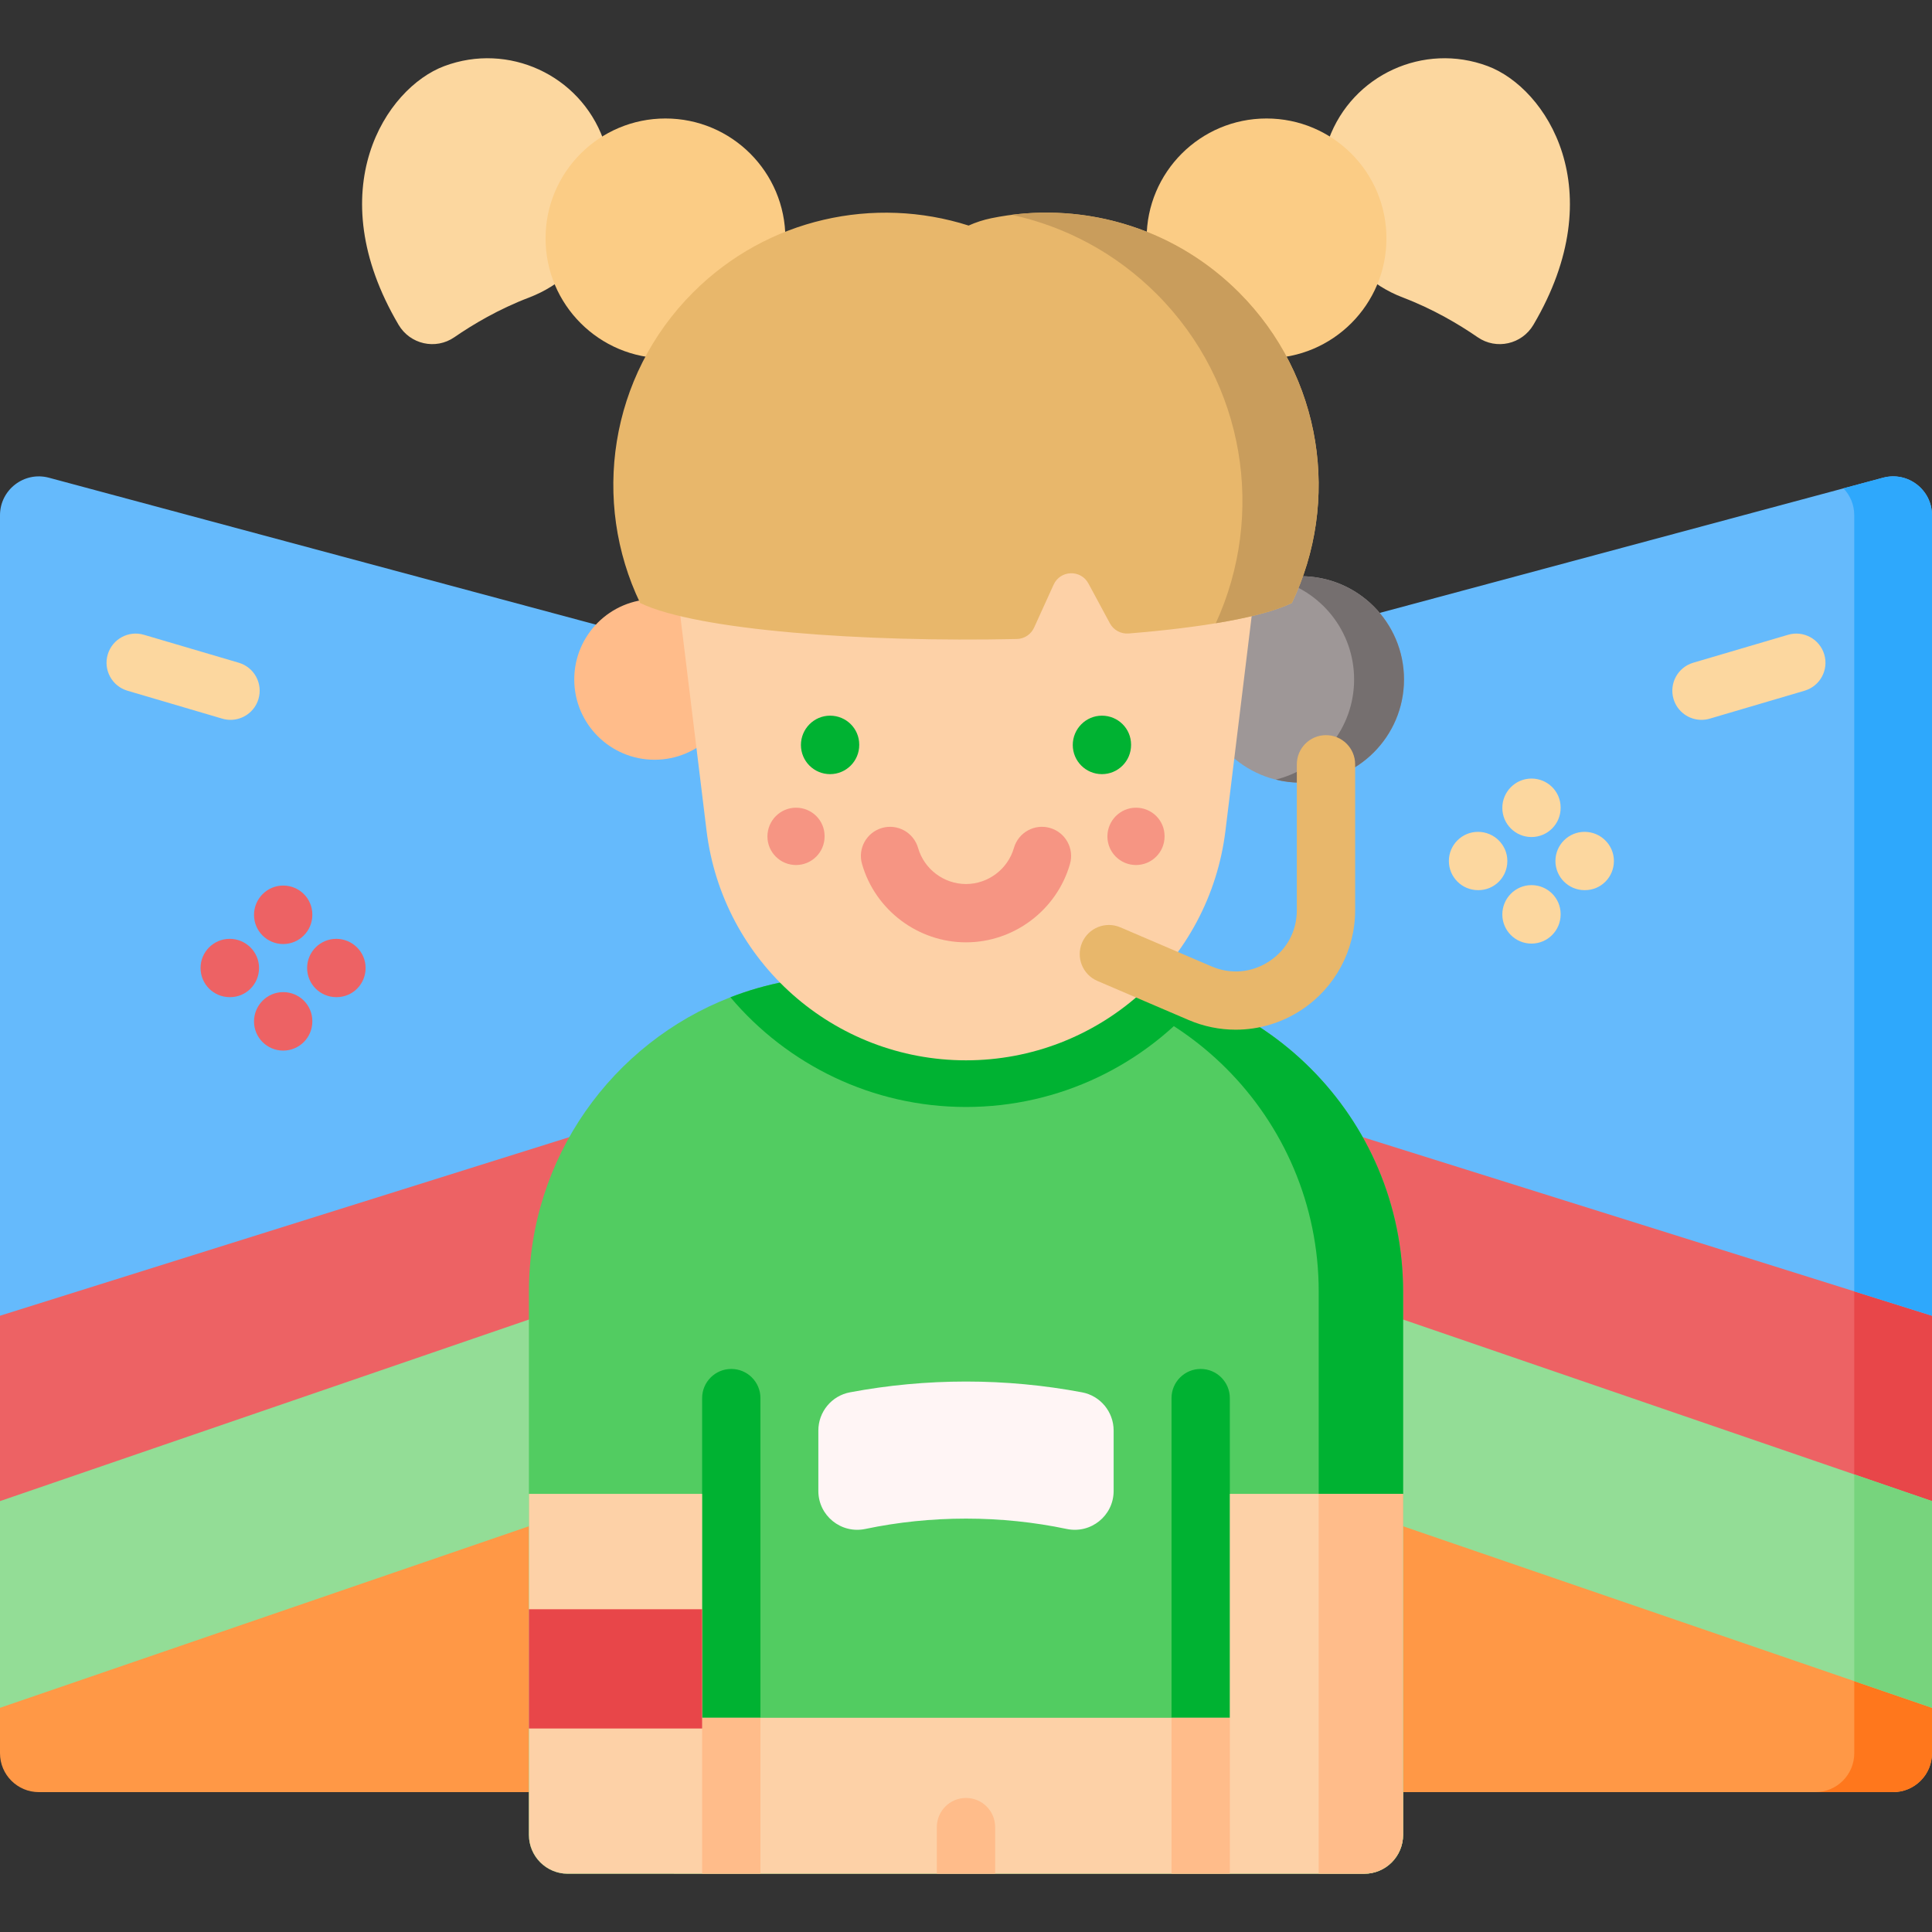 <?xml version="1.0" encoding="iso-8859-1"?>
<!-- Generator: Adobe Illustrator 23.0.3, SVG Export Plug-In . SVG Version: 6.00 Build 0)  -->
<svg version="1.1" id="Capa_1" xmlns="http://www.w3.org/2000/svg" xmlns:xlink="http://www.w3.org/1999/xlink" x="0px" y="0px"
	 viewBox="0 0 512 512" style="enable-background:new 0 0 512 512;" xml:space="preserve">
<rect x="0" y="0" width="512" height="512" fill="#333333" stroke="none"/>
<g>
	<g>
		<g>
			<path style="fill:#FF9846;" d="M512,444.49v20.14c0,5.69-4.612,10.302-10.302,10.302H10.302C4.612,474.932,0,470.319,0,464.63
				v-20.14c0-4.4,2.795-8.315,6.957-9.744l177.178-60.824h143.731l177.178,60.824C509.205,436.175,512,440.089,512,444.49z"/>
			<path style="fill:#FF771C;" d="M512,444.49v20.14c0,5.687-4.615,10.302-10.302,10.302h-20.604
				c5.687,0,10.302-4.615,10.302-10.302v-34.573l13.65,4.687C509.208,436.176,512,440.091,512,444.49z"/>
			<polygon style="fill:#ED6264;" points="0,333.152 202.678,266.852 309.322,266.852 512,333.152 512,413.26 327.865,350.05 
				184.135,350.05 0,413.26 			"/>
			<polygon style="fill:#E84649;" points="512,333.148 512,413.265 491.396,406.188 491.396,326.41 			"/>
			<polygon style="fill:#93DD96;" points="0,397.807 184.135,334.597 327.865,334.597 512,397.807 512,452.589 327.865,389.379 
				184.135,389.379 0,452.589 			"/>
			<g>
				<g>
					<path style="fill:#65BAFC;" d="M221.222,279.291L0,348.682V136.55c0-6.776,6.43-11.707,12.974-9.949l208.248,55.935V279.291z"
						/>
					<path style="fill:#FCD79F;" d="M61.093,190.769c-0.722,0-1.458-0.102-2.186-0.317l-25.131-7.404
						c-4.094-1.206-6.435-5.502-5.228-9.595c1.205-4.092,5.501-6.437,9.595-5.228l25.131,7.404c4.094,1.206,6.435,5.502,5.228,9.595
						C67.51,188.588,64.431,190.769,61.093,190.769z"/>
				</g>
				<g>
					<path style="fill:#65BAFC;" d="M290.778,279.291L512,348.682V136.55c0-6.776-6.43-11.707-12.974-9.949l-208.248,55.935V279.291
						z"/>
					<path style="fill:#2EA8FC;" d="M512,136.548v212.135l-20.604-6.459V136.548c0-2.812-1.102-5.295-2.864-7.129l10.497-2.823
						C505.572,124.845,512,129.769,512,136.548z"/>
					<path style="fill:#FCD79F;" d="M450.907,190.769c-3.339,0-6.418-2.18-7.408-5.545c-1.206-4.093,1.135-8.389,5.228-9.595
						l25.131-7.404c4.095-1.208,8.389,1.135,9.595,5.228c1.206,4.093-1.135,8.389-5.228,9.595l-25.131,7.404
						C452.365,190.666,451.63,190.769,450.907,190.769z"/>
				</g>
			</g>
		</g>
		<g>
			<path style="fill:#FCD79F;" d="M405.857,221.824c-4.268,0-7.726-3.459-7.726-7.726s3.459-7.772,7.726-7.772
				s7.726,3.414,7.726,7.681v0.091C413.583,218.365,410.125,221.824,405.857,221.824z"/>
			<path style="fill:#FCD79F;" d="M405.857,250.064c-4.268,0-7.726-3.459-7.726-7.726c0-4.267,3.459-7.772,7.726-7.772
				s7.726,3.414,7.726,7.681v0.091C413.583,246.605,410.125,250.064,405.857,250.064z"/>
			<path style="fill:#FCD79F;" d="M420.023,235.899h-0.091c-4.268,0-7.726-3.459-7.726-7.726s3.459-7.726,7.726-7.726
				s7.772,3.459,7.772,7.726S424.291,235.899,420.023,235.899z"/>
			<path style="fill:#FCD79F;" d="M391.783,235.899h-0.091c-4.268,0-7.726-3.459-7.726-7.726s3.459-7.726,7.726-7.726
				c4.268,0,7.772,3.459,7.772,7.726S396.05,235.899,391.783,235.899z"/>
		</g>
		<g>
			<path style="fill:#ED6264;" d="M75.043,250.18c-4.268,0-7.726-3.459-7.726-7.726s3.459-7.772,7.726-7.772
				c4.268,0,7.726,3.413,7.726,7.681v0.091C82.77,246.72,79.311,250.18,75.043,250.18z"/>
			<path style="fill:#ED6264;" d="M75.043,278.42c-4.268,0-7.726-3.459-7.726-7.726c0-4.267,3.459-7.772,7.726-7.772
				c4.268,0,7.726,3.414,7.726,7.681v0.091C82.77,274.961,79.311,278.42,75.043,278.42z"/>
			<path style="fill:#ED6264;" d="M89.208,264.254h-0.091c-4.268,0-7.726-3.459-7.726-7.726c0-4.267,3.459-7.726,7.726-7.726
				s7.772,3.459,7.772,7.726C96.889,260.795,93.476,264.254,89.208,264.254z"/>
			<path style="fill:#ED6264;" d="M60.968,264.254h-0.091c-4.268,0-7.726-3.459-7.726-7.726c0-4.267,3.459-7.726,7.726-7.726
				s7.772,3.459,7.772,7.726C68.649,260.795,65.235,264.254,60.968,264.254z"/>
		</g>
		<g>
			<path style="fill:#52CC61;" d="M371.833,342.316v143.947c0,5.687-4.605,10.302-10.302,10.302H150.468
				c-5.697,0-10.302-4.615-10.302-10.302V342.316c0-35.552,22.159-65.911,53.405-78.026c9.385-3.647,19.584-5.645,30.256-5.645
				h64.345c10.673,0,20.871,1.999,30.256,5.645C349.674,276.405,371.833,306.765,371.833,342.316z"/>
			<path style="fill:#00B232;" d="M201.524,370.512v126.053h-15.453V370.512c0-4.265,3.461-7.726,7.726-7.726
				C198.073,362.786,201.524,366.247,201.524,370.512z"/>
			<path style="fill:#00B232;" d="M325.918,370.512v126.053h-15.453V370.512c0-4.265,3.461-7.726,7.726-7.726
				C322.457,362.786,325.918,366.247,325.918,370.512z"/>
			<path style="fill:#00B232;" d="M371.837,342.311v143.947c0,5.69-4.612,10.302-10.302,10.302h-12.063V342.311
				c0-46.214-37.457-83.671-83.671-83.671h22.365C334.376,258.64,371.837,296.101,371.837,342.311z"/>
			<path style="fill:#FDD1A7;" d="M371.833,395.896v90.367c0,5.687-4.605,10.302-10.302,10.302H150.468
				c-5.697,0-10.302-4.615-10.302-10.302v-90.367h45.905v59.338h139.857v-59.338H371.833z"/>
			<rect x="186.071" y="455.234" style="fill:#FFBC8A;" width="15.453" height="41.331"/>
			<rect x="310.466" y="455.234" style="fill:#FFBC8A;" width="15.453" height="41.331"/>
			<rect x="140.162" y="426.466" style="fill:#E84649;" width="45.913" height="31.605"/>
			<path style="fill:#FFBC8A;" d="M371.833,395.898v90.36c0,5.687-4.605,10.302-10.302,10.302h-12.063V395.898H371.833z"/>
			<g>
				<path style="fill:#FCD79F;" d="M391.597,89.373c-4.902-3.38-11.741-7.454-19.82-10.53c-16.813-6.402-25.831-25.114-19.627-42
					c6.252-17.019,25.151-25.674,42.106-19.326c15.515,5.809,33.186,32.83,12.117,68.558
					C403.318,91.255,396.548,92.788,391.597,89.373z"/>
				<circle style="fill:#FBCC85;" cx="335.644" cy="63.177" r="31.777"/>
				<path style="fill:#FCD79F;" d="M120.403,89.373c4.902-3.38,11.741-7.454,19.82-10.53c16.813-6.402,25.831-25.114,19.627-42
					c-6.252-17.019-25.151-25.674-42.106-19.326c-15.515,5.809-33.186,32.83-12.117,68.558
					C108.682,91.255,115.452,92.788,120.403,89.373z"/>
				<circle style="fill:#FBCC85;" cx="176.356" cy="63.177" r="31.777"/>
				<circle style="fill:#9E9797;" cx="344.714" cy="180.058" r="27.36"/>
				<path style="fill:#756F6F;" d="M372.07,180.063c0,15.102-12.249,27.351-27.362,27.351c-2.277,0-4.492-0.278-6.604-0.814
					c11.909-2.946,20.748-13.712,20.748-26.537c0-12.836-8.839-23.601-20.748-26.548c2.112-0.536,4.327-0.814,6.604-0.814
					C359.822,152.701,372.07,164.95,372.07,180.063z"/>
				<circle style="fill:#FFBC8A;" cx="173.467" cy="180.058" r="21.283"/>
				<path style="fill:#00B232;" d="M318.429,264.29c-15.072,17.863-37.591,29.072-62.429,29.072s-47.357-11.208-62.429-29.072
					c9.385-3.647,19.584-5.645,30.256-5.645h64.345C298.845,258.645,309.044,260.644,318.429,264.29z"/>
				<path style="fill:#FDD1A7;" d="M176.816,134.783l10.424,85.34c4.245,34.752,33.751,60.873,68.761,60.873l0,0
					c35.01,0,64.516-26.122,68.761-60.873l10.424-85.34H176.816z"/>
				<line style="fill:#F69583;" x1="304.139" y1="215.457" x2="304.139" y2="215.546"/>
				<path style="fill:#E8B76B;" d="M342.353,159.804c-7.937,3.818-23.948,6.512-43.247,8.075c-2.044,0.165-3.996-0.885-4.969-2.69
					l-5.692-10.562c-2.021-3.75-7.461-3.566-9.224,0.312l-5.172,11.379c-0.818,1.8-2.589,2.98-4.565,3.023
					c-40.576,0.897-84.76-2.282-99.842-9.537c-12.908-26.857-8.231-60.039,14.031-82.311c19.769-19.759,48.12-25.651,73.019-17.719
					c1.895-0.855,3.894-1.504,5.975-1.937c22.983-4.728,47.821,1.823,65.653,19.656C350.585,99.765,355.262,132.948,342.353,159.804
					z"/>
				<path style="fill:#C99D5C;" d="M342.35,159.804c-4.45,2.143-11.456,3.935-20.15,5.357c13.155-28.649,7.922-63.645-15.669-87.246
					c-10.951-10.951-24.354-17.946-38.446-20.985c21.407-2.73,43.793,4.121,60.235,20.562
					C350.581,99.765,355.258,132.948,342.35,159.804z"/>
				<g>
					<path style="fill:#F69583;" d="M210.952,229.24c-4.183,0-7.574-3.391-7.574-7.574c0-4.183,3.391-7.618,7.574-7.618
						c4.183,0,7.574,3.346,7.574,7.529v0.089C218.526,225.849,215.135,229.24,210.952,229.24z"/>
				</g>
				<g>
					<path style="fill:#F69583;" d="M301.048,229.24c-4.183,0-7.574-3.391-7.574-7.574c0-4.183,3.391-7.618,7.574-7.618
						c4.183,0,7.574,3.346,7.574,7.529v0.089C308.622,225.849,305.231,229.24,301.048,229.24z"/>
				</g>
				<g>
					<path style="fill:#00B232;" d="M219.98,205.156c-4.268,0-7.726-3.459-7.726-7.726c0-4.267,3.459-7.771,7.726-7.771
						c4.268,0,7.726,3.414,7.726,7.682v0.089C227.706,201.697,224.247,205.156,219.98,205.156z"/>
					<path style="fill:#00B232;" d="M292.02,205.156c-4.268,0-7.726-3.459-7.726-7.726c0-4.267,3.459-7.771,7.726-7.771
						s7.726,3.414,7.726,7.682v0.089C299.746,201.697,296.288,205.156,292.02,205.156z"/>
				</g>
				<path style="fill:#F69583;" d="M256,249.729c-12.708,0-24.039-8.533-27.553-20.752c-1.179-4.101,1.189-8.382,5.29-9.561
					c4.1-1.176,8.381,1.189,9.561,5.29c1.621,5.635,6.844,9.57,12.702,9.57s11.081-3.936,12.702-9.57
					c1.181-4.101,5.464-6.469,9.561-5.29c4.101,1.18,6.469,5.46,5.29,9.561C280.039,241.196,268.708,249.729,256,249.729z"/>
				<path style="fill:#E8B76B;" d="M327.475,272.88c-4.224,0-8.468-0.849-12.483-2.569l-24.168-10.353
					c-3.923-1.68-5.74-6.222-4.06-10.144c1.68-3.923,6.222-5.74,10.145-4.06l24.168,10.353c5.101,2.185,10.68,1.685,15.31-1.368
					c4.63-3.054,7.286-7.986,7.286-13.533v-38.657c0-4.267,3.459-7.726,7.726-7.726c4.268,0,7.726,3.459,7.726,7.726v38.657
					c0,10.675-5.32,20.556-14.231,26.433C339.63,271.11,333.572,272.88,327.475,272.88z"/>
			</g>
			<path style="fill:#FFF5F5;" d="M295.126,379.109v16.011c0,6.553-6.031,11.416-12.444,10.069
				c-8.614-1.809-17.586-2.743-26.683-2.743c-9.096,0-18.068,0.934-26.683,2.743c-6.413,1.347-12.444-3.516-12.444-10.069v-16.011
				c0-4.944,3.507-9.211,8.366-10.126c10.022-1.888,20.344-2.861,30.76-2.861s20.738,0.973,30.76,2.861
				C291.619,369.899,295.126,374.165,295.126,379.109z"/>
			<path style="fill:#FFBC8A;" d="M263.726,484.203v12.362h-15.453v-12.362c0-4.275,3.461-7.726,7.726-7.726
				C260.265,476.477,263.726,479.928,263.726,484.203z"/>
		</g>
	</g>
	<polygon style="fill:#77D47D;" points="512,397.812 512,452.587 491.396,445.51 491.396,390.735 	"/>
</g>
<g>
</g>
<g>
</g>
<g>
</g>
<g>
</g>
<g>
</g>
<g>
</g>
<g>
</g>
<g>
</g>
<g>
</g>
<g>
</g>
<g>
</g>
<g>
</g>
<g>
</g>
<g>
</g>
<g>
</g>
</svg>
